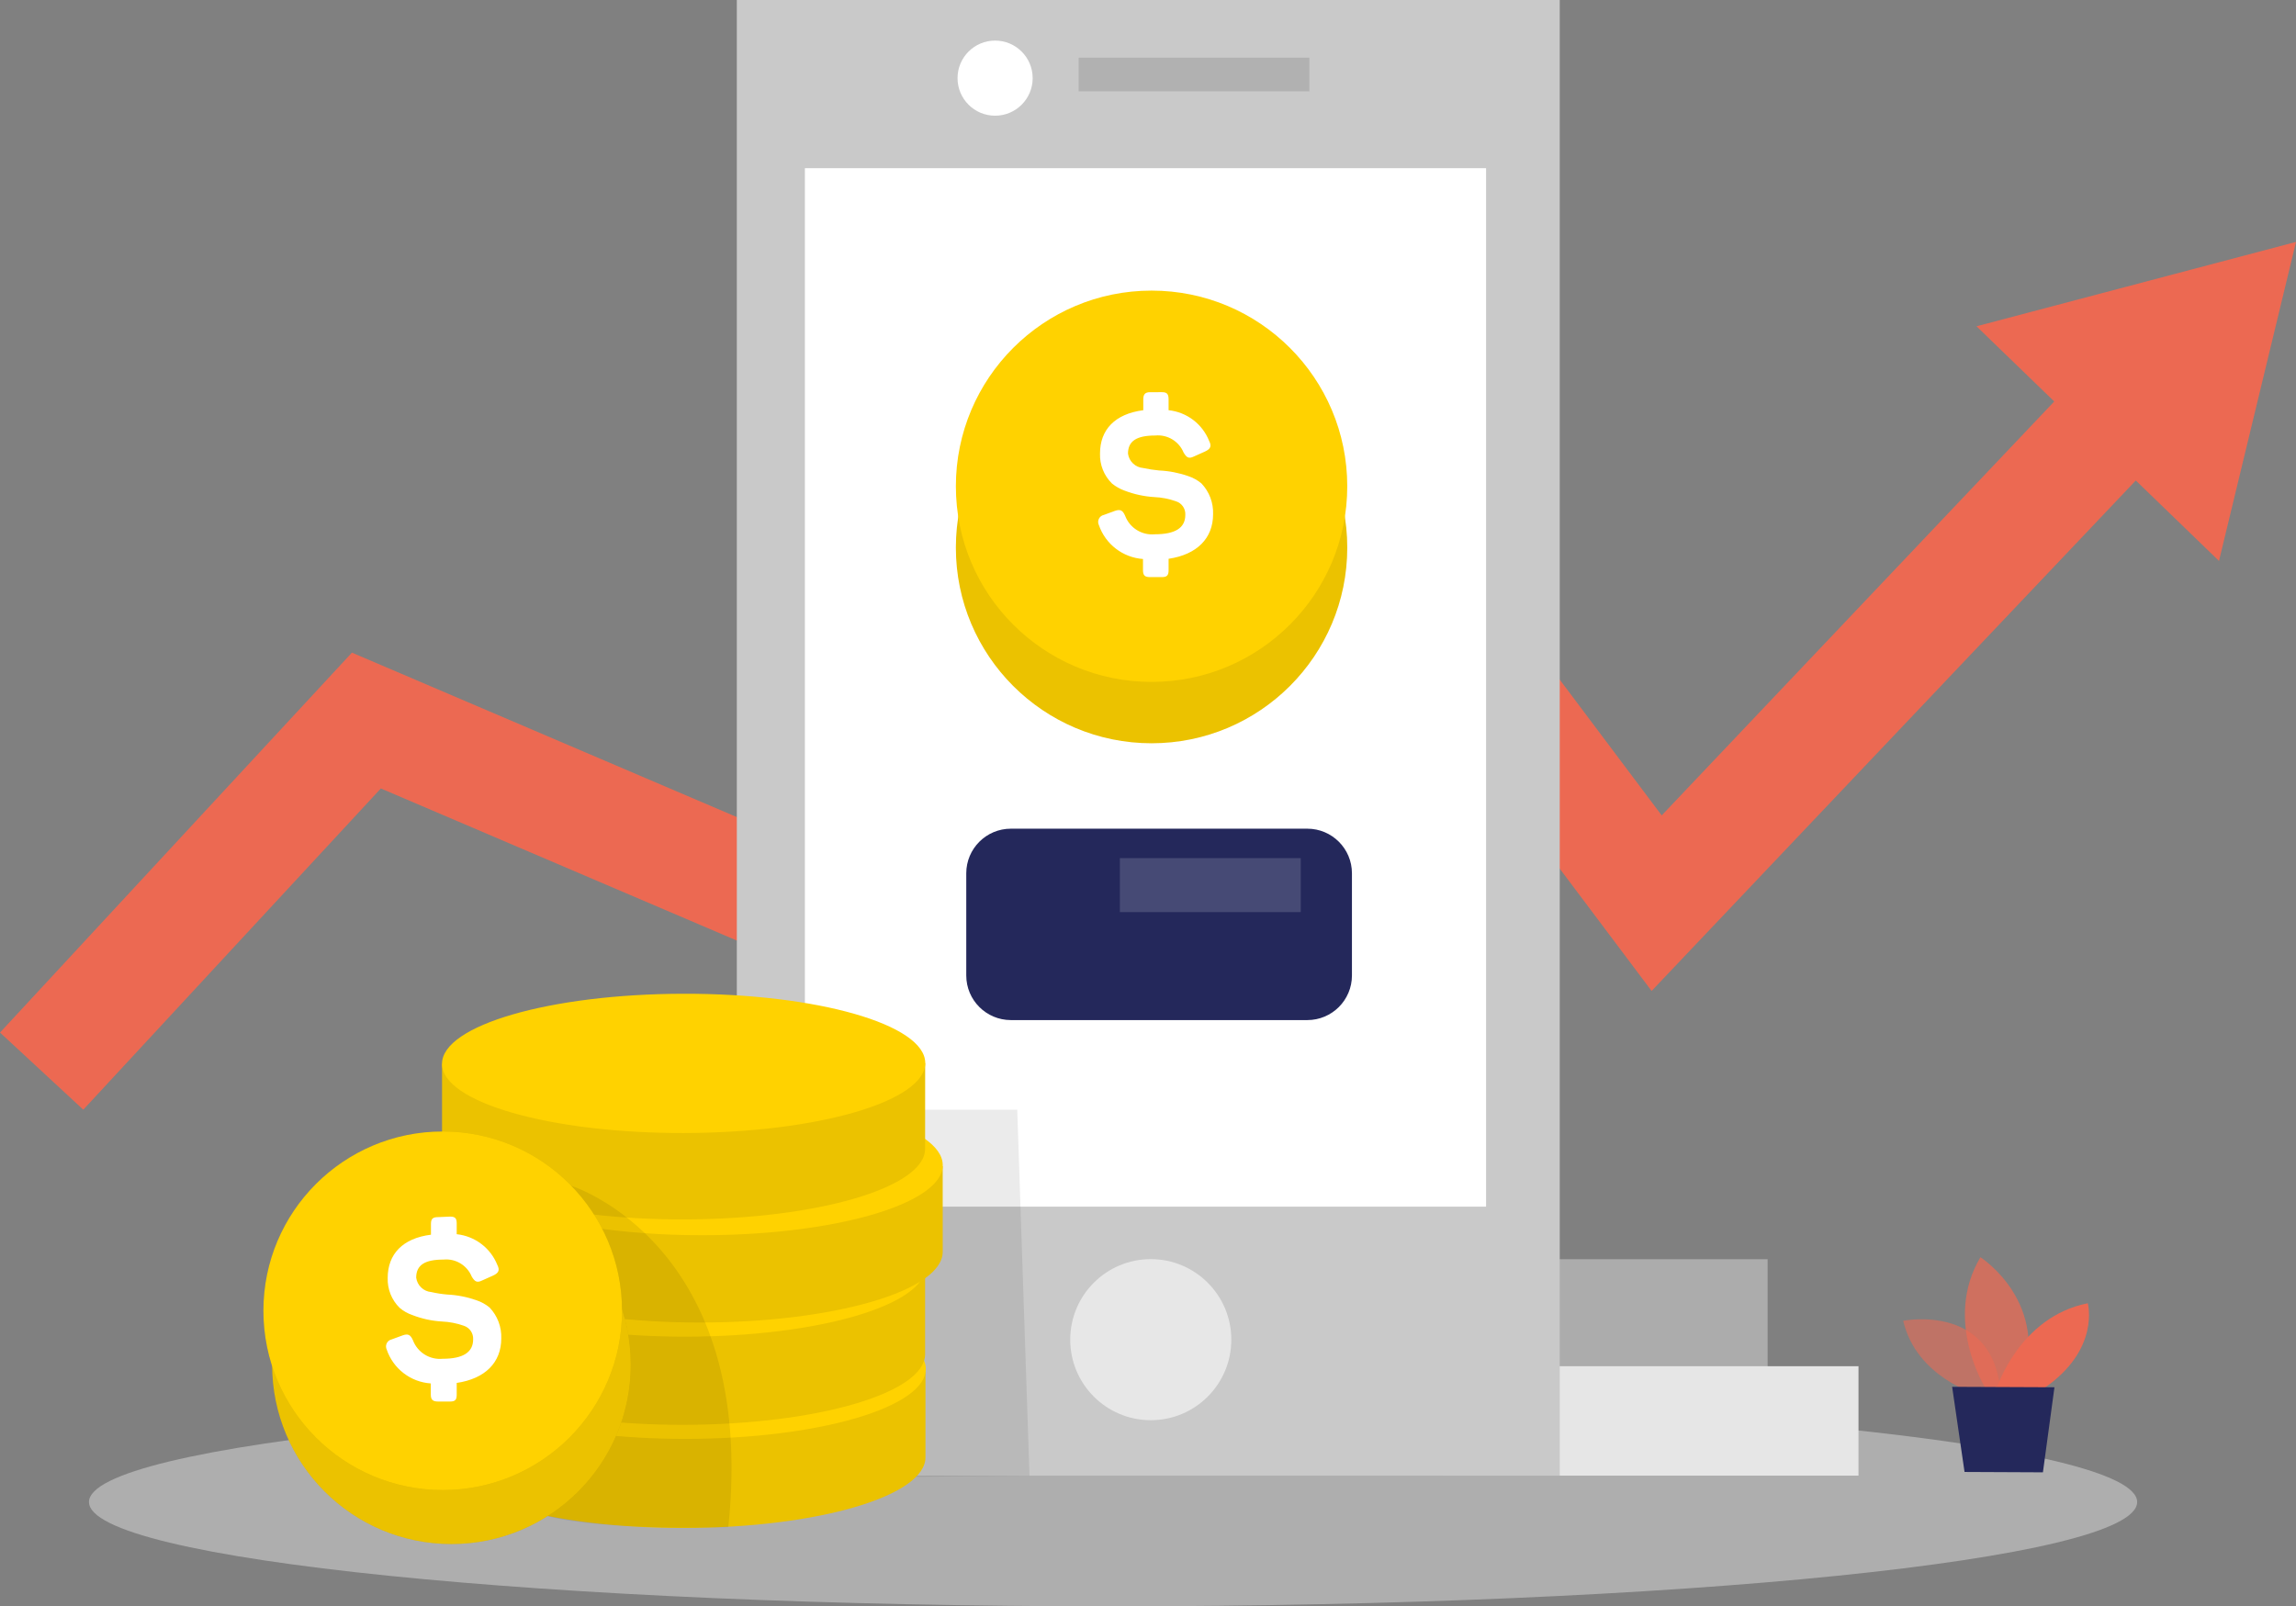 <?xml version="1.0" encoding="utf-8"?>
<!-- Generator: Adobe Illustrator 16.0.0, SVG Export Plug-In . SVG Version: 6.00 Build 0)  -->
<!DOCTYPE svg PUBLIC "-//W3C//DTD SVG 1.1//EN" "http://www.w3.org/Graphics/SVG/1.1/DTD/svg11.dtd">
<svg version="1.1" id="Layer_1" xmlns="http://www.w3.org/2000/svg" xmlns:xlink="http://www.w3.org/1999/xlink" x="0px" y="0px"
	 width="323.206px" height="226.162px" viewBox="0 0 323.206 226.162" enable-background="new 0 0 323.206 226.162"
	 xml:space="preserve">
<rect x="0" y="0" width="323.206" height="226.162" fill="#808080" stroke="none"/>
<g>
	<defs>
		<rect id="SVGID_1_" width="323.206" height="226.162"/>
	</defs>
	<clipPath id="SVGID_2_">
		<use xlink:href="#SVGID_1_"  overflow="visible"/>
	</clipPath>
	<polygon clip-path="url(#SVGID_2_)" fill="#EC6952" points="278.231,45.939 289.174,56.525 233.917,114.807 185.999,50.993 
		115.314,119.994 49.542,91.888 0,145.378 11.724,156.238 53.612,111.011 118.836,138.882 184.142,75.14 232.496,139.521 
		300.653,67.65 312.366,78.977 323.206,34.063 	"/>
	<g clip-path="url(#SVGID_2_)">
		<defs>
			<rect id="SVGID_3_" width="323.206" height="226.162"/>
		</defs>
		<clipPath id="SVGID_4_">
			<use xlink:href="#SVGID_3_"  overflow="visible"/>
		</clipPath>
		<g opacity="0.45" clip-path="url(#SVGID_4_)" enable-background="new    ">
			<g>
				<defs>
					<rect id="SVGID_5_" x="12.525" y="196.788" width="288.321" height="29.374"/>
				</defs>
				<clipPath id="SVGID_6_">
					<use xlink:href="#SVGID_5_"  overflow="visible"/>
				</clipPath>
				<path clip-path="url(#SVGID_6_)" fill="#E6E6E6" d="M156.686,196.788c79.617,0,144.16,6.575,144.16,14.688
					c0,8.11-64.543,14.687-144.16,14.687c-79.618,0-144.161-6.576-144.161-14.687C12.524,203.363,77.067,196.788,156.686,196.788"/>
			</g>
		</g>
	</g>
	<rect x="203.102" y="192.354" clip-path="url(#SVGID_2_)" fill="#E6E6E6" width="58.516" height="15.406"/>
	<g clip-path="url(#SVGID_2_)">
		<defs>
			<rect id="SVGID_7_" width="323.206" height="226.162"/>
		</defs>
		<clipPath id="SVGID_8_">
			<use xlink:href="#SVGID_7_"  overflow="visible"/>
		</clipPath>
		<g opacity="0.43" clip-path="url(#SVGID_8_)" enable-background="new    ">
			<g>
				<defs>
					<rect id="SVGID_9_" x="190.312" y="177.29" width="58.516" height="15.407"/>
				</defs>
				<clipPath id="SVGID_10_">
					<use xlink:href="#SVGID_9_"  overflow="visible"/>
				</clipPath>
				<rect x="190.312" y="177.29" clip-path="url(#SVGID_10_)" fill="#E6E6E6" width="58.516" height="15.407"/>
			</g>
		</g>
	</g>
	<rect x="103.722" clip-path="url(#SVGID_2_)" fill="#C9C9C9" width="115.842" height="207.76"/>
	<rect x="113.305" y="23.68" clip-path="url(#SVGID_2_)" fill="#FFFFFF" width="95.887" height="146.21"/>
	<g clip-path="url(#SVGID_2_)">
		<defs>
			<rect id="SVGID_11_" width="323.206" height="226.162"/>
		</defs>
		<clipPath id="SVGID_12_">
			<use xlink:href="#SVGID_11_"  overflow="visible"/>
		</clipPath>
		<g opacity="0.56" clip-path="url(#SVGID_12_)" enable-background="new    ">
			<g>
				<defs>
					<rect id="SVGID_13_" x="150.656" y="177.279" width="22.676" height="22.676"/>
				</defs>
				<clipPath id="SVGID_14_">
					<use xlink:href="#SVGID_13_"  overflow="visible"/>
				</clipPath>
				<path clip-path="url(#SVGID_14_)" fill="#FFFFFF" d="M161.994,177.279c6.262,0,11.337,5.076,11.337,11.338
					c0,6.263-5.075,11.338-11.337,11.338c-6.262,0-11.338-5.075-11.338-11.338C150.656,182.355,155.732,177.279,161.994,177.279"/>
			</g>
		</g>
		<g opacity="0.12" clip-path="url(#SVGID_12_)" enable-background="new    ">
			<g>
				<defs>
					<rect id="SVGID_15_" x="151.844" y="8.12" width="32.48" height="4.74"/>
				</defs>
				<clipPath id="SVGID_16_">
					<use xlink:href="#SVGID_15_"  overflow="visible"/>
				</clipPath>
				<rect x="151.844" y="8.12" clip-path="url(#SVGID_16_)" width="32.48" height="4.74"/>
			</g>
		</g>
		<path clip-path="url(#SVGID_12_)" fill="#FFFFFF" d="M140.08,5.714c2.92,0,5.288,2.367,5.288,5.288
			c0,2.92-2.368,5.288-5.288,5.288s-5.288-2.368-5.288-5.288C134.792,8.082,137.16,5.714,140.08,5.714"/>
		<g opacity="0.08" clip-path="url(#SVGID_12_)" enable-background="new    ">
			<g>
				<defs>
					<rect id="SVGID_17_" x="114.167" y="156.239" width="30.755" height="51.825"/>
				</defs>
				<clipPath id="SVGID_18_">
					<use xlink:href="#SVGID_17_"  overflow="visible"/>
				</clipPath>
				<polygon clip-path="url(#SVGID_18_)" points="126.266,156.238 143.196,156.238 144.922,207.76 114.167,208.064 				"/>
			</g>
		</g>
		<path clip-path="url(#SVGID_12_)" fill="#FFD200" d="M162.105,49.552c15.214,0,27.547,12.333,27.547,27.547
			c0,15.214-12.333,27.547-27.547,27.547s-27.547-12.333-27.547-27.547C134.559,61.885,146.892,49.552,162.105,49.552"/>
		<g opacity="0.08" clip-path="url(#SVGID_12_)" enable-background="new    ">
			<g>
				<defs>
					<rect id="SVGID_19_" x="134.559" y="49.552" width="55.094" height="55.094"/>
				</defs>
				<clipPath id="SVGID_20_">
					<use xlink:href="#SVGID_19_"  overflow="visible"/>
				</clipPath>
				<path clip-path="url(#SVGID_20_)" d="M162.105,49.552c15.214,0,27.547,12.333,27.547,27.547
					c0,15.214-12.333,27.547-27.547,27.547s-27.547-12.333-27.547-27.547C134.559,61.885,146.892,49.552,162.105,49.552"/>
			</g>
		</g>
		<path clip-path="url(#SVGID_12_)" fill="#FFD200" d="M62.229,178.721v12.048c0,5.461,15.225,9.866,34.013,9.836
			c18.787-0.029,33.992-4.486,33.982-9.946V178.6L62.229,178.721z"/>
		<path clip-path="url(#SVGID_12_)" fill="#FFD200" d="M162.105,40.915c15.214,0,27.547,12.333,27.547,27.547
			c0,15.214-12.333,27.547-27.547,27.547s-27.547-12.333-27.547-27.547C134.559,53.248,146.892,40.915,162.105,40.915"/>
		<path clip-path="url(#SVGID_12_)" fill="#FFFFFF" d="M163.567,55.216c0.71,0,0.934,0.254,0.934,1.015v1.523
			c2.556,0.266,4.752,1.927,5.704,4.313c0.376,0.741,0.224,1.147-0.619,1.523l-1.522,0.68c-0.71,0.345-1.015,0.182-1.451-0.558
			c-0.656-1.586-2.271-2.558-3.979-2.396c-2.64,0-3.847,0.782-3.847,2.548c0.145,1.097,1.038,1.943,2.142,2.03
			c0.737,0.158,1.483,0.274,2.233,0.345c1.409,0.064,2.801,0.334,4.131,0.802c0.666,0.223,1.286,0.567,1.827,1.015
			c1.111,1.167,1.704,2.733,1.645,4.344c0,3.38-2.264,5.684-6.263,6.273v1.613c0,0.711-0.224,0.965-0.934,0.965h-1.705
			c-0.711,0-0.965-0.254-0.965-0.965v-1.583c-2.841-0.204-5.287-2.086-6.211-4.78c-0.241-0.507-0.025-1.112,0.481-1.353
			c0.076-0.036,0.157-0.062,0.239-0.079l1.523-0.558c0.771-0.274,1.117-0.092,1.451,0.68c0.648,1.717,2.366,2.786,4.192,2.608
			c2.862,0,4.283-0.893,4.283-2.73c0.053-0.869-0.496-1.662-1.329-1.918c-0.979-0.348-2.007-0.546-3.045-0.589
			c-1.425-0.088-2.828-0.393-4.162-0.903c-0.653-0.231-1.261-0.574-1.796-1.015c-1.124-1.112-1.731-2.643-1.675-4.223
			c0-3.349,2.111-5.582,6.09-6.089v-1.523c0-0.711,0.254-1.015,0.964-1.015H163.567z"/>
		<path clip-path="url(#SVGID_12_)" fill="#FFD200" d="M62.28,193.245v12.049c0,5.472,15.225,9.865,34.013,9.835
			c18.787-0.029,33.992-4.486,33.982-9.946v-12.049L62.28,193.245z"/>
		<g opacity="0.08" clip-path="url(#SVGID_12_)" enable-background="new    ">
			<g>
				<defs>
					<rect id="SVGID_21_" x="62.28" y="193.134" width="67.995" height="21.995"/>
				</defs>
				<clipPath id="SVGID_22_">
					<use xlink:href="#SVGID_21_"  overflow="visible"/>
				</clipPath>
				<path clip-path="url(#SVGID_22_)" d="M62.28,193.245v12.049c0,5.472,15.225,9.865,34.013,9.835
					c18.787-0.029,33.992-4.486,33.982-9.946v-12.049L62.28,193.245z"/>
			</g>
		</g>
		<path clip-path="url(#SVGID_12_)" fill="#FFD200" d="M96.618,182.979c18.605-0.032,33.696,4.331,33.705,9.746
			c0.009,5.415-15.065,9.831-33.671,9.863c-18.605,0.034-33.695-4.331-33.704-9.746C62.938,187.428,78.013,183.012,96.618,182.979"
			/>
		<g opacity="0.08" clip-path="url(#SVGID_12_)" enable-background="new    ">
			<g>
				<defs>
					<rect id="SVGID_23_" x="62.229" y="178.6" width="67.995" height="22.005"/>
				</defs>
				<clipPath id="SVGID_24_">
					<use xlink:href="#SVGID_23_"  overflow="visible"/>
				</clipPath>
				<path clip-path="url(#SVGID_24_)" d="M62.229,178.721v12.048c0,5.461,15.225,9.866,34.013,9.836
					c18.787-0.029,33.992-4.486,33.982-9.946V178.6L62.229,178.721z"/>
			</g>
		</g>
		<path clip-path="url(#SVGID_12_)" fill="#FFD200" d="M64.706,164.308v12.06c0,5.461,15.225,9.865,34.013,9.835
			c18.787-0.031,33.992-4.487,33.982-9.957v-12.049L64.706,164.308z"/>
		<path clip-path="url(#SVGID_12_)" fill="#FFD200" d="M62.229,149.783v12.068c0,5.461,15.225,9.867,34.013,9.835
			c18.787-0.03,33.992-4.485,33.982-9.946l0.01-12.068L62.229,149.783z"/>
		<path clip-path="url(#SVGID_12_)" fill="#FFD200" d="M96.583,168.587c18.605-0.032,33.695,4.331,33.705,9.746
			c0.009,5.415-15.065,9.831-33.671,9.863c-18.605,0.034-33.695-4.331-33.705-9.746C62.903,173.035,77.978,168.619,96.583,168.587"
			/>
		<g opacity="0.08" clip-path="url(#SVGID_12_)" enable-background="new    ">
			<g>
				<defs>
					<rect id="SVGID_25_" x="64.706" y="164.196" width="67.995" height="22.006"/>
				</defs>
				<clipPath id="SVGID_26_">
					<use xlink:href="#SVGID_25_"  overflow="visible"/>
				</clipPath>
				<path clip-path="url(#SVGID_26_)" d="M64.706,164.308v12.06c0,5.461,15.225,9.865,34.013,9.835
					c18.787-0.031,33.992-4.487,33.982-9.957v-12.049L64.706,164.308z"/>
			</g>
		</g>
		<path clip-path="url(#SVGID_12_)" fill="#FFD200" d="M99.004,154.302c18.605-0.033,33.695,4.331,33.705,9.746
			c0.009,5.415-15.066,9.831-33.671,9.863s-33.696-4.331-33.705-9.746C65.324,158.75,80.399,154.334,99.004,154.302"/>
		<g opacity="0.08" clip-path="url(#SVGID_12_)" enable-background="new    ">
			<g>
				<defs>
					<rect id="SVGID_27_" x="62.229" y="149.672" width="68.005" height="22.016"/>
				</defs>
				<clipPath id="SVGID_28_">
					<use xlink:href="#SVGID_27_"  overflow="visible"/>
				</clipPath>
				<path clip-path="url(#SVGID_28_)" d="M62.229,149.783v12.068c0,5.461,15.225,9.867,34.013,9.835
					c18.787-0.03,33.992-4.485,33.982-9.946l0.01-12.068L62.229,149.783z"/>
			</g>
		</g>
		<g opacity="0.08" clip-path="url(#SVGID_12_)" enable-background="new    ">
			<g>
				<defs>
					<rect id="SVGID_29_" x="38.306" y="166.906" width="50.486" height="50.486"/>
				</defs>
				<clipPath id="SVGID_30_">
					<use xlink:href="#SVGID_29_"  overflow="visible"/>
				</clipPath>
				<path clip-path="url(#SVGID_30_)" d="M63.549,166.906c13.941,0,25.243,11.302,25.243,25.243
					c0,13.942-11.302,25.243-25.243,25.243s-25.243-11.301-25.243-25.243C38.306,178.208,49.608,166.906,63.549,166.906"/>
			</g>
		</g>
		<g opacity="0.08" clip-path="url(#SVGID_12_)" enable-background="new    ">
			<g>
				<defs>
					<rect id="SVGID_31_" x="74.545" y="166.927" width="28.434" height="48.153"/>
				</defs>
				<clipPath id="SVGID_32_">
					<use xlink:href="#SVGID_31_"  overflow="visible"/>
				</clipPath>
				<path clip-path="url(#SVGID_32_)" d="M80.337,166.927c0,0,26.39,8.12,22.187,48.08c0,0-17.254,0.579-25.375-1.522
					C69.801,211.587,80.337,166.927,80.337,166.927"/>
			</g>
		</g>
		<path clip-path="url(#SVGID_12_)" fill="#FFD200" d="M96.218,139.914c18.785-0.033,34.021,4.33,34.03,9.745
			c0.009,5.415-15.211,9.831-33.996,9.864c-18.784,0.033-34.02-4.33-34.03-9.745C62.213,144.363,77.433,139.946,96.218,139.914"/>
		<path clip-path="url(#SVGID_12_)" fill="#FFD200" d="M63.549,166.906c13.941,0,25.243,11.302,25.243,25.243
			c0,13.942-11.302,25.243-25.243,25.243s-25.243-11.301-25.243-25.243C38.306,178.208,49.608,166.906,63.549,166.906"/>
		<g opacity="0.08" clip-path="url(#SVGID_12_)" enable-background="new    ">
			<g>
				<defs>
					<rect id="SVGID_33_" x="38.306" y="166.906" width="50.486" height="50.486"/>
				</defs>
				<clipPath id="SVGID_34_">
					<use xlink:href="#SVGID_33_"  overflow="visible"/>
				</clipPath>
				<path clip-path="url(#SVGID_34_)" d="M63.549,166.906c13.941,0,25.243,11.302,25.243,25.243
					c0,13.942-11.302,25.243-25.243,25.243s-25.243-11.301-25.243-25.243C38.306,178.208,49.608,166.906,63.549,166.906"/>
			</g>
		</g>
		<g opacity="0.08" clip-path="url(#SVGID_12_)">
			<g>
				<defs>
					<rect id="SVGID_35_" x="37.078" y="159.304" width="50.486" height="50.486"/>
				</defs>
				<clipPath id="SVGID_36_">
					<use xlink:href="#SVGID_35_"  overflow="visible"/>
				</clipPath>
				<path clip-path="url(#SVGID_36_)" d="M62.321,159.304c13.941,0,25.243,11.302,25.243,25.243
					c0,13.942-11.302,25.243-25.243,25.243s-25.243-11.301-25.243-25.243C37.078,170.605,48.38,159.304,62.321,159.304"/>
			</g>
		</g>
		<path clip-path="url(#SVGID_12_)" fill="#FFD200" d="M62.321,159.304c13.941,0,25.243,11.302,25.243,25.243
			c0,13.942-11.302,25.243-25.243,25.243s-25.243-11.301-25.243-25.243C37.078,170.605,48.38,159.304,62.321,159.304"/>
		<path clip-path="url(#SVGID_12_)" fill="#24285B" d="M142.303,116.674h41.726c3.471,0,6.283,2.813,6.283,6.283v14.383
			c0,3.47-2.813,6.282-6.283,6.282h-41.726c-3.47,0-6.283-2.813-6.283-6.282v-14.383
			C136.02,119.487,138.833,116.674,142.303,116.674"/>
		<g opacity="0.58" clip-path="url(#SVGID_12_)" enable-background="new    ">
			<g>
				<defs>
					<rect id="SVGID_37_" x="267.909" y="185.745" width="13.764" height="11.327"/>
				</defs>
				<clipPath id="SVGID_38_">
					<use xlink:href="#SVGID_37_"  overflow="visible"/>
				</clipPath>
				<path clip-path="url(#SVGID_38_)" fill="#EC6952" d="M278.425,196.361c0,0-8.638-2.354-10.516-10.403
					c0,0,13.388-2.7,13.764,11.114L278.425,196.361z"/>
			</g>
		</g>
		<g opacity="0.73" clip-path="url(#SVGID_12_)" enable-background="new    ">
			<g>
				<defs>
					<rect id="SVGID_39_" x="276.596" y="177.006" width="8.992" height="18.493"/>
				</defs>
				<clipPath id="SVGID_40_">
					<use xlink:href="#SVGID_39_"  overflow="visible"/>
				</clipPath>
				<path clip-path="url(#SVGID_40_)" fill="#EC6952" d="M279.511,195.479c0,0-6.039-9.551-0.73-18.473
					c0,0,10.149,6.465,5.663,18.494L279.511,195.479z"/>
			</g>
		</g>
		<path clip-path="url(#SVGID_12_)" fill="#EC6952" d="M281.063,195.488c0,0,3.188-10.089,12.83-11.997
			c0,0,1.816,6.547-6.242,12.019L281.063,195.488z"/>
		<polygon clip-path="url(#SVGID_12_)" fill="#24285B" points="274.801,195.255 276.547,207.242 287.58,207.293 289.204,195.317 		
			"/>
		<path clip-path="url(#SVGID_12_)" fill="#FFFFFF" d="M63.366,171.291c0.711,0,0.924,0.244,0.924,0.954v1.523
			c2.556,0.269,4.755,1.928,5.714,4.313c0.376,0.752,0.214,1.147-0.619,1.523l-1.522,0.68c-0.711,0.345-1.016,0.193-1.462-0.558
			c-0.651-1.584-2.264-2.555-3.969-2.386c-2.639,0-3.846,0.771-3.846,2.547c0.145,1.098,1.038,1.944,2.141,2.03
			c0.735,0.169,1.482,0.284,2.233,0.346c1.409,0.067,2.801,0.342,4.131,0.812c0.667,0.224,1.286,0.568,1.827,1.015
			c1.112,1.172,1.705,2.741,1.645,4.354c0,3.38-2.264,5.674-6.273,6.263v1.654c0,0.721-0.213,0.965-0.924,0.965h-1.705
			c-0.721,0-1.015-0.244-1.015-0.965v-1.583c-2.848-0.188-5.301-2.076-6.212-4.78c-0.236-0.509-0.016-1.112,0.493-1.349
			c0.069-0.032,0.143-0.057,0.218-0.073l1.522-0.557c0.782-0.285,1.116-0.093,1.462,0.679c0.647,1.717,2.365,2.786,4.192,2.608
			c2.852,0,4.283-0.903,4.283-2.73c0.049-0.874-0.504-1.669-1.34-1.928c-0.981-0.344-2.006-0.542-3.044-0.588
			c-1.427-0.082-2.831-0.388-4.162-0.904c-0.658-0.222-1.267-0.566-1.797-1.016c-1.127-1.105-1.738-2.634-1.685-4.212
			c0-3.359,2.111-5.593,6.09-6.09v-1.522c0-0.711,0.244-0.954,1.015-0.954L63.366,171.291z"/>
		<g opacity="0.16" clip-path="url(#SVGID_12_)" enable-background="new    ">
			<g>
				<defs>
					<rect id="SVGID_41_" x="157.64" y="120.815" width="25.466" height="7.603"/>
				</defs>
				<clipPath id="SVGID_42_">
					<use xlink:href="#SVGID_41_"  overflow="visible"/>
				</clipPath>
				<rect x="157.64" y="120.815" clip-path="url(#SVGID_42_)" fill="#FFFFFF" width="25.467" height="7.603"/>
			</g>
		</g>
	</g>
</g>
</svg>
